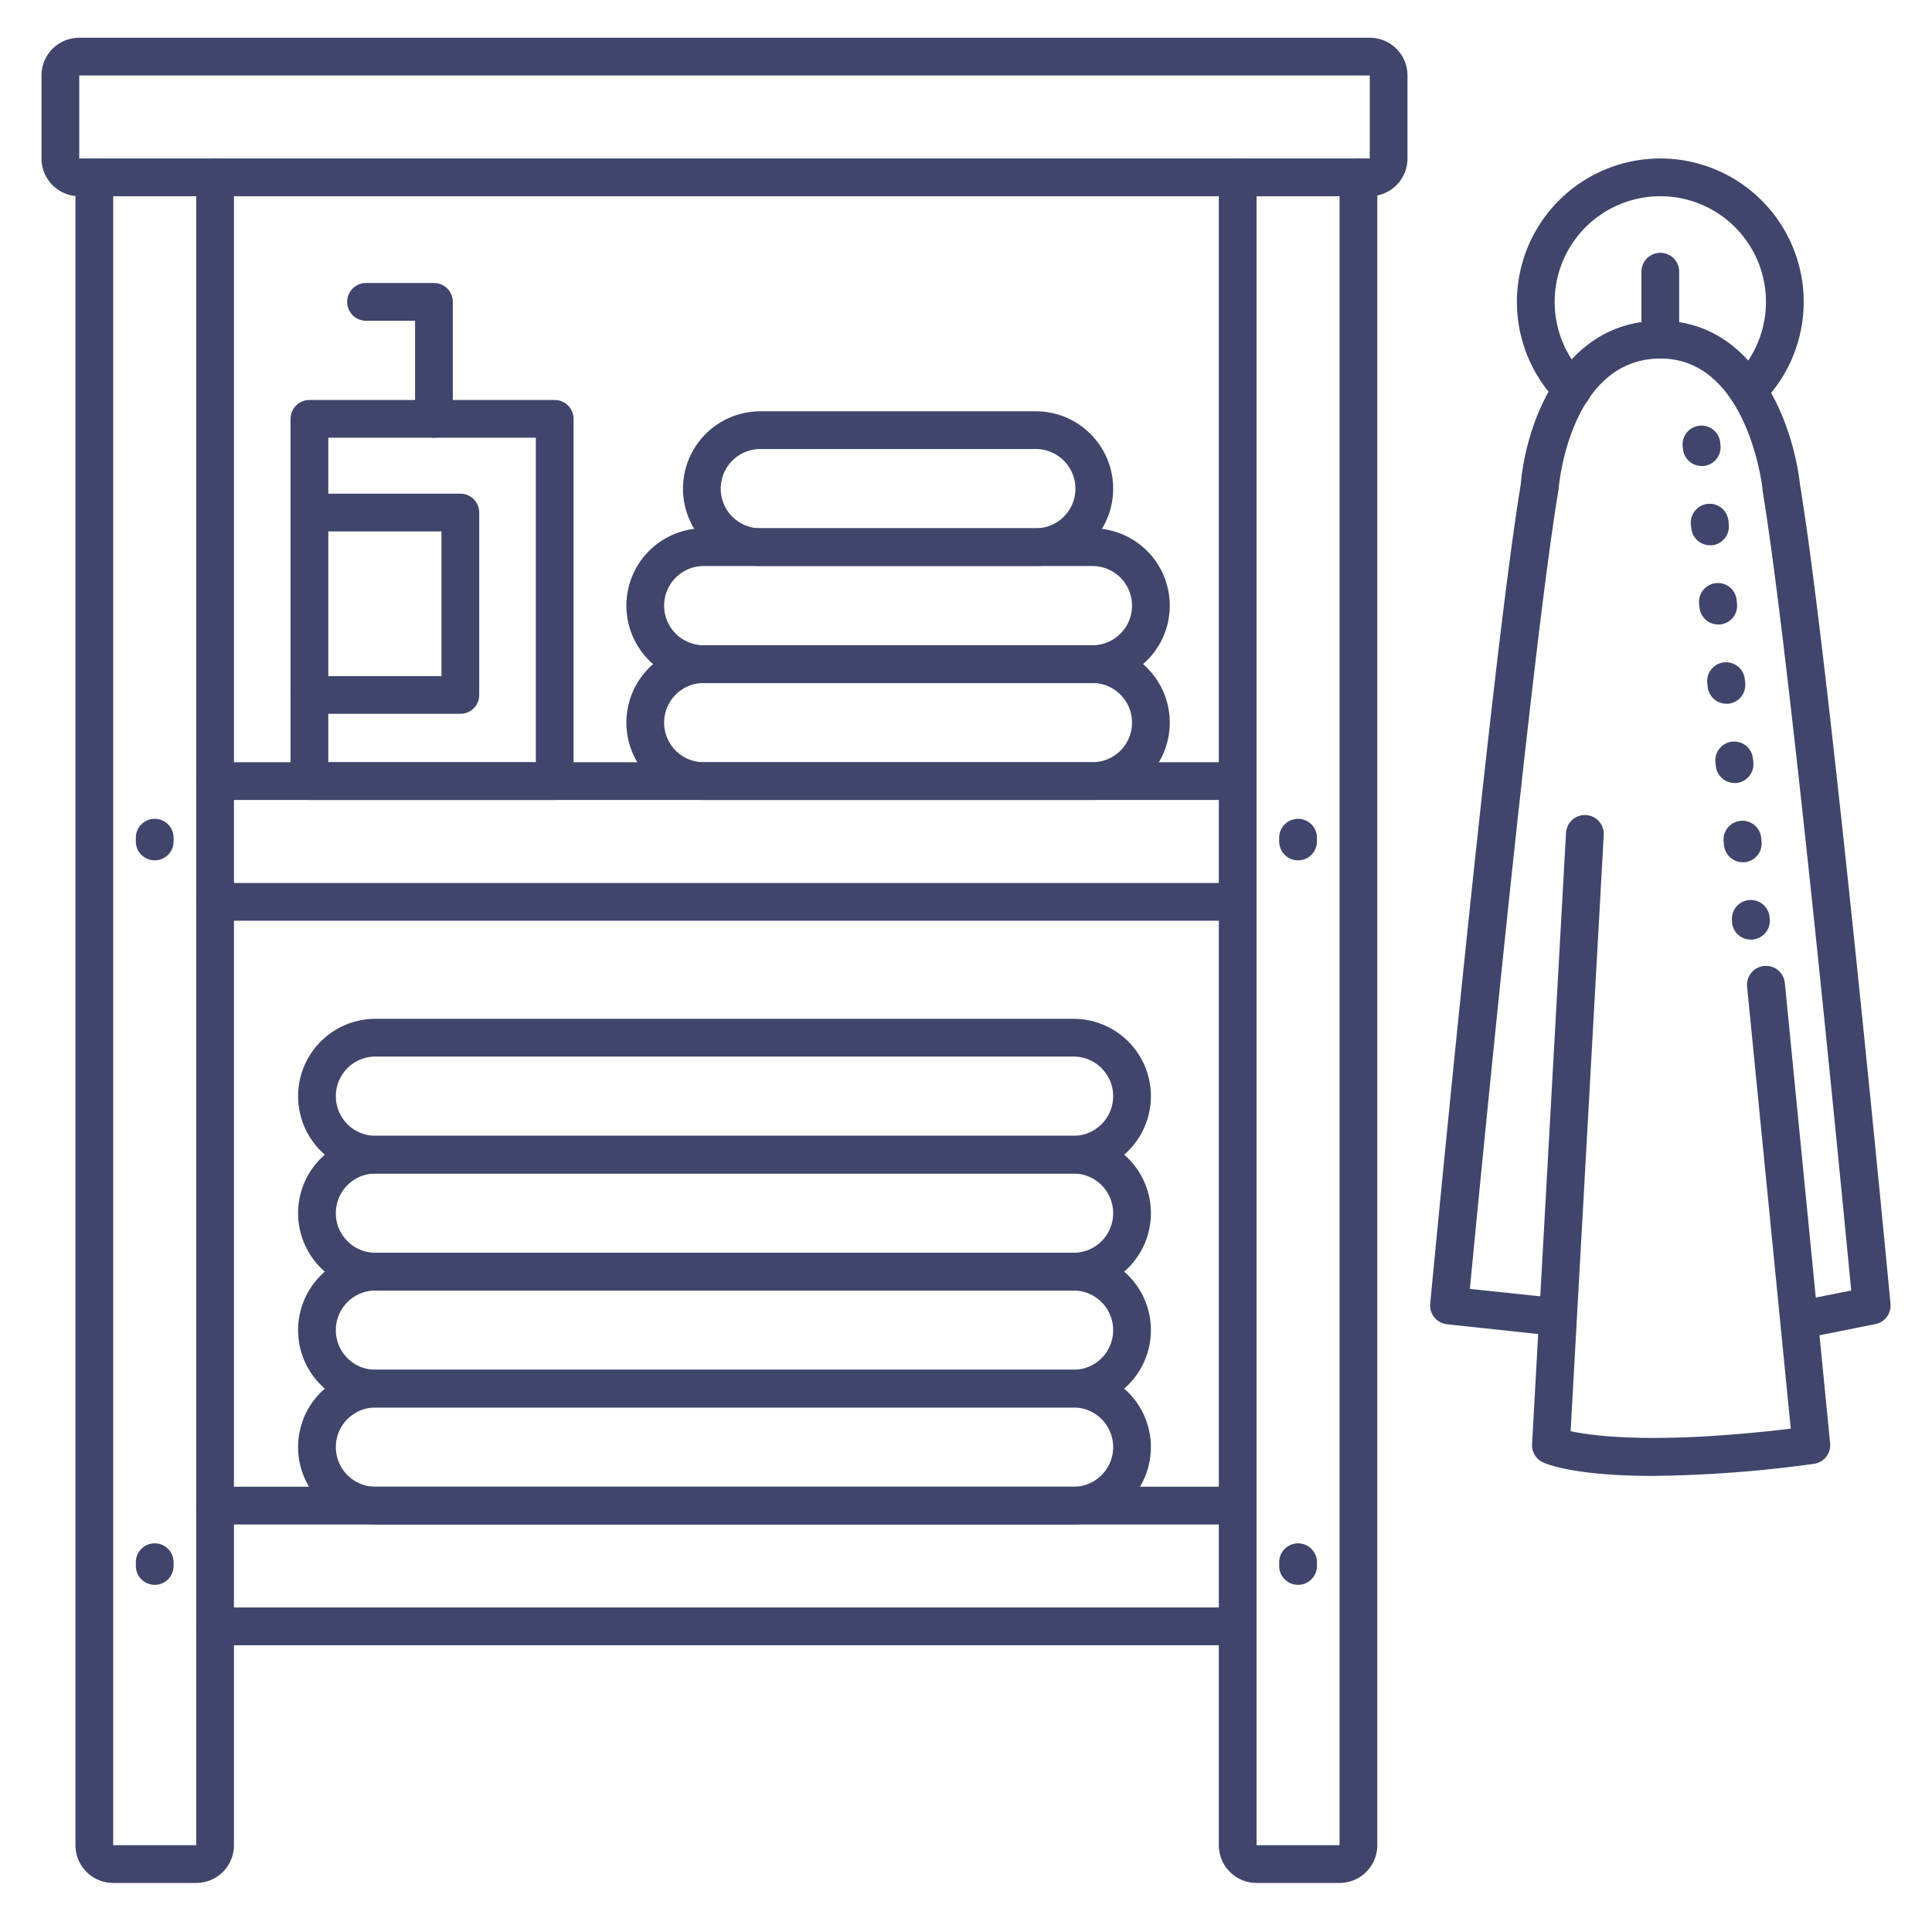 <?xml version="1.0" ?><svg viewBox="0 0 512 512" xmlns="http://www.w3.org/2000/svg"><defs><style>.cls-1{fill:#3f456b;}</style></defs><title/><g id="Lines"><path class="cls-1" d="M147,212H82a5,5,0,0,1-5-5V111a5,5,0,0,1,5-5h65a5,5,0,0,1,5,5v96A5,5,0,0,1,147,212ZM87,202h55V116H87Z"/><path class="cls-1" d="M115,116a5,5,0,0,1-5-5V85H97a5,5,0,0,1,0-10h18a5,5,0,0,1,5,5v31A5,5,0,0,1,115,116Z"/><path class="cls-1" d="M122,189.17H82a5,5,0,1,1,0-10h35V140.83H82.33a5,5,0,0,1,0-10H122a5,5,0,0,1,5,5v48.34A5,5,0,0,1,122,189.17Z"/><path class="cls-1" d="M52,499H30a10,10,0,0,1-10-10V47a5,5,0,0,1,10,0V489H52V47a5,5,0,0,1,10,0V489A10,10,0,0,1,52,499Z"/><path class="cls-1" d="M355,499H333a10,10,0,0,1-10-10V47a5,5,0,0,1,10,0V489h22V47a5,5,0,0,1,10,0V489A10,10,0,0,1,355,499Z"/><path class="cls-1" d="M363,52H21A10,10,0,0,1,11,42V20A10,10,0,0,1,21,10H363a10,10,0,0,1,10,10V42A10,10,0,0,1,363,52Zm0-10v0ZM21,20V42H363V20Z"/><path class="cls-1" d="M328,212H57a5,5,0,0,1,0-10H328a5,5,0,0,1,0,10Z"/><path class="cls-1" d="M328,244H57a5,5,0,0,1,0-10H328a5,5,0,0,1,0,10Z"/><path class="cls-1" d="M328,404H57a5,5,0,0,1,0-10H328a5,5,0,0,1,0,10Z"/><path class="cls-1" d="M328,436H57a5,5,0,0,1,0-10H328a5,5,0,0,1,0,10Z"/><path class="cls-1" d="M284.5,404H99.5a20.5,20.5,0,0,1,0-41h185a20.5,20.5,0,0,1,0,41Zm-185-31a10.5,10.5,0,0,0,0,21h185a10.5,10.5,0,0,0,0-21Z"/><path class="cls-1" d="M284.5,373H99.5a20.5,20.5,0,0,1,0-41h185a20.5,20.5,0,0,1,0,41Zm-185-31a10.5,10.5,0,0,0,0,21h185a10.5,10.5,0,0,0,0-21Z"/><path class="cls-1" d="M284.5,342H99.5a20.5,20.5,0,0,1,0-41h185a20.5,20.5,0,0,1,0,41Zm-185-31a10.5,10.5,0,0,0,0,21h185a10.5,10.5,0,0,0,0-21Z"/><path class="cls-1" d="M284.5,311H99.5a20.5,20.5,0,0,1,0-41h185a20.5,20.5,0,0,1,0,41Zm-185-31a10.5,10.5,0,0,0,0,21h185a10.5,10.5,0,0,0,0-21Z"/><path class="cls-1" d="M289.5,212h-103a20.5,20.5,0,0,1,0-41h103a20.5,20.5,0,0,1,0,41Zm-103-31a10.5,10.5,0,0,0,0,21h103a10.5,10.5,0,0,0,0-21Z"/><path class="cls-1" d="M289.5,181h-103a20.5,20.5,0,0,1,0-41h103a20.5,20.5,0,0,1,0,41Zm-103-31a10.5,10.5,0,0,0,0,21h103a10.5,10.5,0,0,0,0-21Z"/><path class="cls-1" d="M274.5,150h-73a20.5,20.5,0,0,1,0-41h73a20.5,20.5,0,0,1,0,41Zm-73-31a10.5,10.5,0,0,0,0,21h73a10.5,10.5,0,0,0,0-21Z"/><path class="cls-1" d="M344,228a5,5,0,0,1-5-5v-1a5,5,0,0,1,10,0v1A5,5,0,0,1,344,228Z"/><path class="cls-1" d="M41,228a5,5,0,0,1-5-5v-1a5,5,0,0,1,10,0v1A5,5,0,0,1,41,228Z"/><path class="cls-1" d="M344,420a5,5,0,0,1-5-5v-1a5,5,0,0,1,10,0v1A5,5,0,0,1,344,420Z"/><path class="cls-1" d="M41,420a5,5,0,0,1-5-5v-1a5,5,0,0,1,10,0v1A5,5,0,0,1,41,420Z"/><path class="cls-1" d="M481,354a5,5,0,0,1-1-9.9L490.59,342c-2.6-27.14-16.37-169.25-23.52-212.16,0-.1,0-.21,0-.31,0-.34-3.91-34.51-27-34.51-24.09,0-27,34-27,34.38,0,.15,0,.3-.06.44-7.11,42.7-20.78,183.57-23.48,211.74L412.53,344a5,5,0,0,1-1.06,9.94l-28-3a5,5,0,0,1-4.45-5.44c.16-1.69,16.06-169.23,24-217.14C404.27,113.25,413.53,85,440,85c25.63,0,35.36,28.25,37,43.33,7.94,47.82,23.86,215.51,24,217.2a5,5,0,0,1-4,5.37l-15,3A4.73,4.73,0,0,1,481,354Z"/><path class="cls-1" d="M438,391.13c-20.54,0-28-3.08-29.11-3.6a5,5,0,0,1-2.88-4.81l9-162a5,5,0,0,1,10,.56l-8.78,158c6.33,1.37,23.22,3.52,58.34-.67L463,261.49a5,5,0,1,1,10-1l12,122a5,5,0,0,1-4.34,5.45A336,336,0,0,1,438,391.13Z"/><path class="cls-1" d="M416.67,108.33a5,5,0,0,1-3.54-1.46,38,38,0,1,1,54.4-.68,5,5,0,1,1-7.24-6.89,28,28,0,1,0-40.09.5,5,5,0,0,1-3.53,8.53Z"/><path class="cls-1" d="M440,94a5,5,0,0,1-5-5V72a5,5,0,0,1,10,0V89A5,5,0,0,1,440,94Z"/></g><g id="Outline"><path class="cls-1" d="M451,123.5a5,5,0,0,1-5-4.49l-.05-.5a5,5,0,1,1,9.94-1l.06.5a5,5,0,0,1-4.47,5.48A4.53,4.53,0,0,1,451,123.5Z"/><path class="cls-1" d="M461.88,228.5a5,5,0,0,1-5-4.49l-.1-1a5,5,0,0,1,9.95-1l.1,1a5,5,0,0,1-4.47,5.49Zm-2.17-21a5,5,0,0,1-5-4.48l-.11-1a5,5,0,1,1,9.95-1l.1,1a5,5,0,0,1-4.46,5.48A4.53,4.53,0,0,1,459.71,207.5Zm-2.16-21a5,5,0,0,1-5-4.49l-.11-1a5,5,0,0,1,9.95-1l.11,1a5,5,0,0,1-4.46,5.48Zm-2.17-21a5,5,0,0,1-5-4.49l-.1-1a5,5,0,1,1,9.95-1l.1,1a5,5,0,0,1-4.47,5.48A4.36,4.36,0,0,1,455.38,165.5Zm-2.17-21a5,5,0,0,1-5-4.49l-.11-1a5,5,0,1,1,9.95-1l.1,1a5,5,0,0,1-4.46,5.49A4.53,4.53,0,0,1,453.21,144.5Z"/><path class="cls-1" d="M464,249a5,5,0,0,1-5-4.49L459,244a5,5,0,0,1,9.95-1l.05.5a5,5,0,0,1-4.46,5.48Z"/></g></svg>
